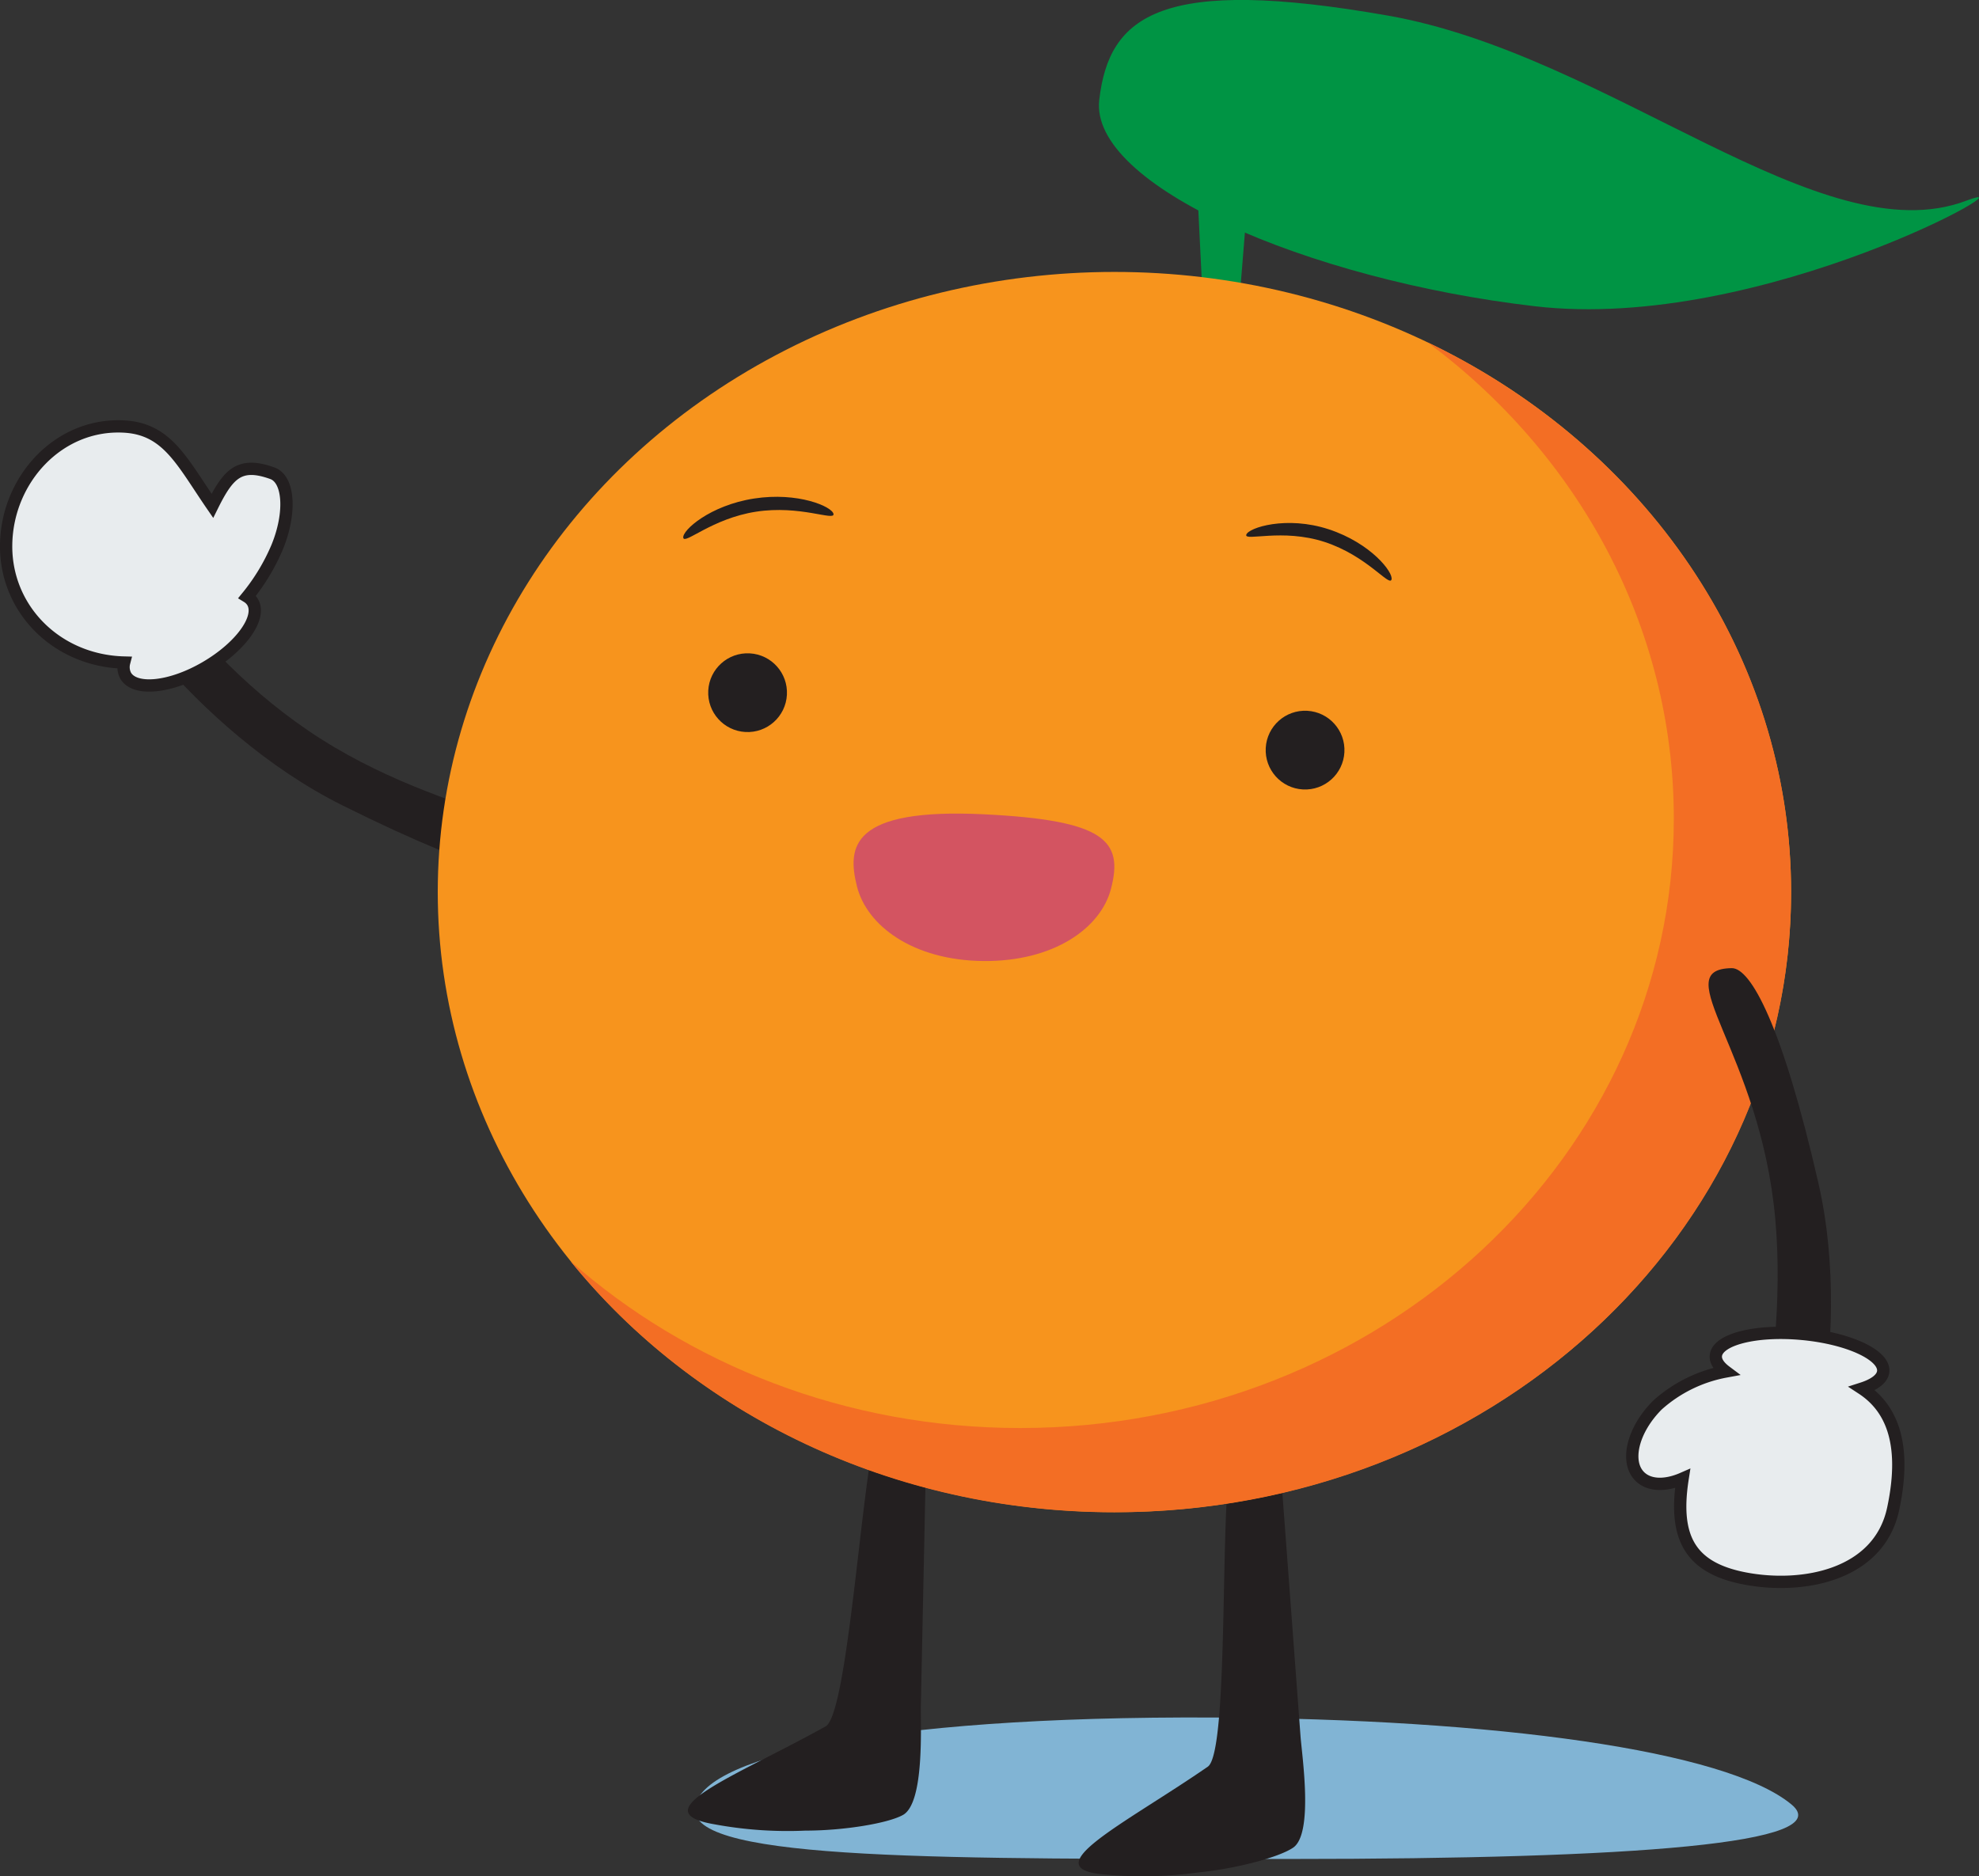 <svg xmlns="http://www.w3.org/2000/svg" viewBox="0 0 363.79 344.93"><rect x="0" y="0" width="363.79" height="344.93" fill="#333333" stroke="none"/><defs><style>.cls-1{fill:#81b4d4;}.cls-2{fill:#009444;}.cls-3{fill:#231f20;}.cls-4{fill:#e8ecee;stroke:#231f20;stroke-miterlimit:10;stroke-width:2.26px;}.cls-5{fill:#f7941d;}.cls-6{fill:#f36e24;}.cls-7{fill:#d35461;}</style></defs><title>orangeboy</title><g id="Layer_2" data-name="Layer 2"><g id="Layer_7" data-name="Layer 7"><path class="cls-1" d="M329.34,331.74c-12-10-54.7-15.73-106-16-63.12-.33-95.59,7.64-95.59,17s46.47,9,109.59,9S337.91,338.89,329.34,331.74Z"/><path class="cls-2" d="M361.44,36.9c14-5.31-37.31,24.29-79.29,19.4S200.26,34,202.07,18.36,213.53-4.45,255.15,2.87C296,10.06,334.72,47,361.44,36.9Z"/><polygon class="cls-2" points="227.92 54.17 221.03 53.81 220.13 35.52 229.3 37.16 227.92 54.17"/><path class="cls-3" d="M56.69,134.33C31.06,116.9,23.87,94.25,17.71,102,15.57,104.7,35.23,134.27,63,148.08c26.84,13.37,38.53,15.41,40.66,12.73C111.2,151.29,82.32,151.75,56.69,134.33Z"/><path class="cls-4" d="M1.13,100.07c.2-12,9.71-22.3,21.66-21.66,8,.43,10.64,6.43,16.25,14.58,2.94-5.93,5-8.15,11-6,3.14,1.1,3.48,7.37.9,13.62a37.49,37.49,0,0,1-5.49,9.09,3,3,0,0,1,1,1c1.66,2.88-2.21,8.24-8.66,12s-13,4.4-14.69,1.52a3.36,3.36,0,0,1-.28-2.42h0C10.39,121.48.93,111.92,1.13,100.07Z"/><path class="cls-3" d="M220.16,344.23c7.11-.7,15-2.81,17.57-4.58,3.74-2.61,1.62-16.78,1.34-20.47l-3.56-47.69c-.28-3.69-4.34-2.71-9.36-2.34h0c-1.87,9.54-.26,53-4.13,55.63-15.06,10.42-32.54,18.82-18.69,19.84A73.83,73.83,0,0,0,220.16,344.23Z"/><path class="cls-3" d="M148.06,336.53c7.14,0,15.22-1.36,17.93-2.88,4-2.24,3.21-16.55,3.29-20.25l1-47.82c.08-3.7-4.06-3.11-9.09-3.22h0c-2.77,9.32-5.31,52.69-9.41,55-16,8.94-34.19,15.64-20.5,18A73.83,73.83,0,0,0,148.06,336.53Z"/><ellipse class="cls-5" cx="204.86" cy="163.99" rx="124.39" ry="114"/><path class="cls-6" d="M187.53,262.52c66.36,0,120.16-50.15,120.16-112,0-35.46-17.67-67.06-45.25-87.58,39.71,19,66.81,57.15,66.81,101.07,0,63-55.69,114-124.39,114-41,0-77.33-18.16-100-46.18C126.4,250.84,155.5,262.52,187.53,262.52Z"/><circle class="cls-3" cx="239.92" cy="137.9" r="7.24" transform="translate(89.11 369.93) rotate(-86.87)"/><circle class="cls-3" cx="137.43" cy="127.34" r="7.24" transform="translate(2.77 257.61) rotate(-86.87)"/><path class="cls-3" d="M229.1,98.29c-.42,1.29,6.61-1.2,14.39,1.34s11.88,8.22,12.3,6.93S252,99.84,244.25,97.3,229.52,97,229.1,98.29Z"/><path class="cls-3" d="M153.22,94.49c.21,1.34-6.16-1.68-14.26-.42s-13.15,6.11-13.36,4.78,4.88-5.94,13-7.2S153,93.15,153.22,94.49Z"/><path class="cls-7" d="M157.53,162.95c1.82,7.25,10.32,13.59,23.21,13.72s21.59-6,23.48-13.25c2.34-8.91-1.15-12.62-23.21-13.72C156.32,148.47,155.72,155.73,157.53,162.95Z"/><path class="cls-3" d="M326.34,224.09c2.78,30.87-8.89,57.77,1,57.62,3.43-.05,13.83-34,6.93-64.21-6.68-29.23-12.5-39.57-15.93-39.52C306.2,178.16,323.56,193.22,326.34,224.09Z"/><path class="cls-4" d="M304.69,258.29a25.79,25.79,0,0,1,12.54-6.16c-1.23-.92-1.91-1.92-1.81-2.91.28-3,7.39-4.8,15.89-4s15.15,3.88,14.87,6.89c-.12,1.32-1.57,2.41-3.88,3.15,4.93,3.23,8.43,9.43,5.7,22.16-2.63,12.22-16.67,14.79-27.27,12.75-10.06-1.94-13.12-7.49-11.42-18.36-3.13,1.37-6.14,1.34-7.88-.39C298.7,268.69,300.16,262.82,304.69,258.29Z"/></g></g></svg>
